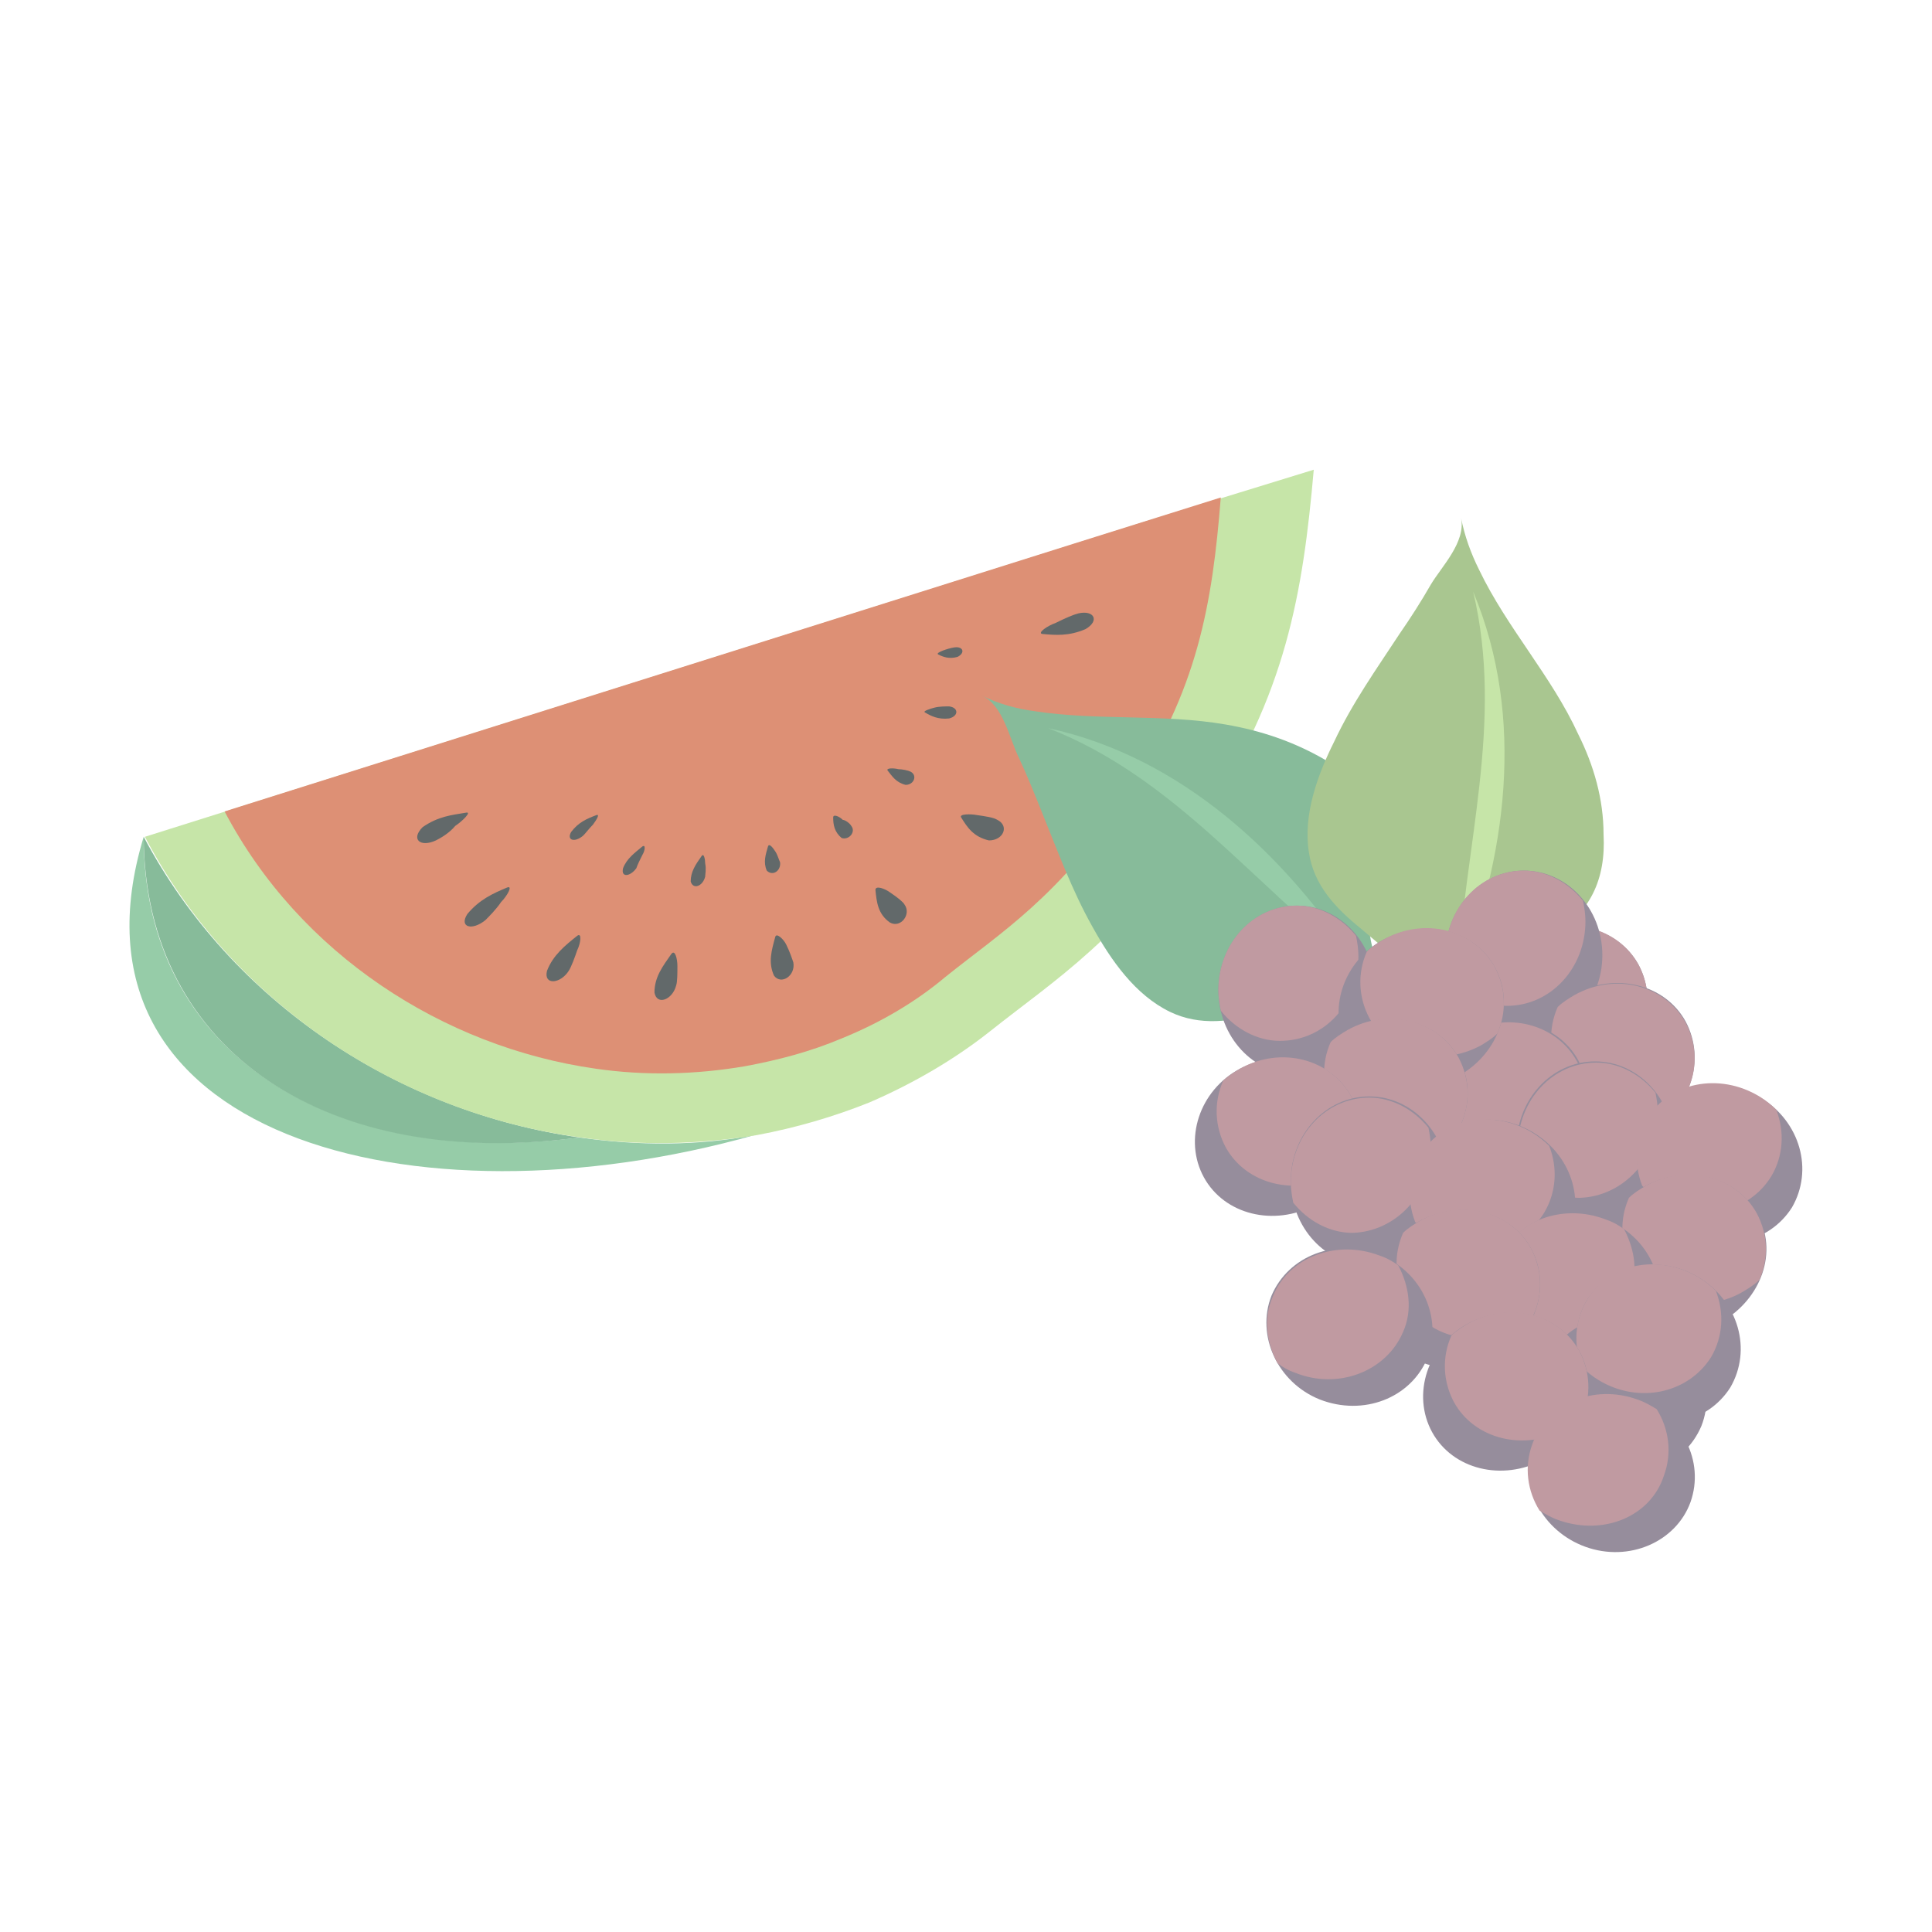 <svg version="1.1" id="Layer_1" xmlns="http://www.w3.org/2000/svg" xmlns:xlink="http://www.w3.org/1999/xlink" x="0px" y="0px"
   width="160px" height="160px" viewBox="-107 254 160 160">
<path fill="#96CCA8" d="M-59,348.2c-20.8,2.7-36.1-7.1-36.1-24.9C-102.6,348-72.9,356-44.5,348C-49.2,348.9-54.1,348.9-59,348.2z"/>
<path fill="#87BB9A" d="M-59,348.2c-14.9-2.1-28.8-11.1-36.1-24.9C-95,341.2-79.7,351-59,348.2z"/>
<path fill="#C6E5A8" d="M-12.5,297.3l-82.5,26c7.3,13.9,21.2,22.9,36.1,24.9c4.8,0.7,9.7,0.6,14.6-0.2c3.2-0.6,6.3-1.5,9.3-2.7
  c3.7-1.6,7.1-3.6,10-5.9c5.4-4.3,10.9-7.6,17.7-17.7c6.8-10.1,8.2-18.6,9.1-28.8L-12.5,297.3z"/>
<path fill="#DD9075" d="M-18,299l-70.4,22.2c6.2,11.8,18.1,19.5,30.7,21.3c4.1,0.6,8.3,0.5,12.4-0.2c2.7-0.5,5.4-1.2,8-2.3
  c3.2-1.3,6.1-3,8.6-5.1c4.6-3.7,9.3-6.5,15.1-15.1c5.8-8.6,7-15.8,7.7-24.6L-18,299z"/>
<path fill="#62696A" d="M-70.9,323.6c-1.3,0.6-2.1-0.1-1.1-1.1c1.3-0.9,2.4-1,3.6-1.2c0.5-0.1-0.3,0.7-0.9,1.1
  C-69.8,323-70.5,323.4-70.9,323.6z"/>
<path fill="#62696A" d="M-66.8,330.2c-1.1,0.9-2.2,0.6-1.5-0.5c1-1.2,2.1-1.7,3.3-2.2c0.5-0.2,0,0.7-0.5,1.2
  C-65.9,329.3-66.5,329.9-66.8,330.2z"/>
<path fill="#62696A" d="M-59.9,334.4c-0.7,1.1-2.1,1.2-1.8,0c0.5-1.3,1.5-2.1,2.5-2.9c0.4-0.3,0.3,0.6,0,1.2
  C-59.4,333.3-59.7,334.1-59.9,334.4z"/>
<path fill="#62696A" d="M-51,335.6c-0.3,1.2-1.6,1.7-1.8,0.6c0-1.3,0.7-2.2,1.4-3.2c0.3-0.4,0.5,0.4,0.5,1
  C-50.9,334.6-50.9,335.3-51,335.6z"/>
<path fill="#62696A" d="M-41.3,333.7c0.2,1.1-1,1.9-1.6,1.1c-0.5-1.1-0.2-2.1,0.1-3.2c0.1-0.4,0.7,0.2,0.9,0.6
  C-41.6,332.8-41.4,333.4-41.3,333.7z"/>
<path fill="#62696A" d="M-32.1,328.9c0.6,0.8-0.3,2-1.2,1.5c-1-0.7-1.1-1.7-1.2-2.7c0-0.4,0.8-0.1,1.2,0.2
  C-32.7,328.3-32.2,328.7-32.1,328.9z"/>
<path fill="#62696A" d="M-24.4,321.9c1,0.5,0.5,1.7-0.7,1.7c-1.3-0.3-1.8-1.1-2.3-1.9c-0.2-0.3,0.8-0.3,1.3-0.2
  C-25.4,321.6-24.7,321.7-24.4,321.9z"/>
<path fill="#62696A" d="M-19.4,313.5c1.2,0.1,1.3,1.3,0,1.6c-1.4,0.2-2.3-0.3-3.1-0.8c-0.3-0.2,0.7-0.5,1.3-0.6
  C-20.6,313.5-19.8,313.5-19.4,313.5z"/>
<path fill="#62696A" d="M-17.7,304.8c1.3-0.3,1.8,0.6,0.6,1.3c-1.4,0.6-2.5,0.5-3.6,0.4c-0.4-0.1,0.5-0.7,1.1-0.9
  C-18.8,305.2-18.1,304.9-17.7,304.8z"/>
<path fill="#62696A" d="M-58.7,323.2c-0.7,0.6-1.4,0.4-1-0.3c0.6-0.8,1.3-1.1,2.1-1.4c0.3-0.1,0,0.4-0.3,0.8
  C-58.2,322.6-58.5,323-58.7,323.2z"/>
<path fill="#62696A" d="M-54.3,325.9c-0.5,0.7-1.3,0.8-1.1,0c0.3-0.8,1-1.3,1.6-1.8c0.3-0.2,0.2,0.4,0,0.7
  C-54,325.2-54.2,325.6-54.3,325.9z"/>
<path fill="#62696A" d="M-48.6,326.6c-0.2,0.8-1,1.1-1.2,0.4c0-0.8,0.4-1.4,0.9-2.1c0.2-0.3,0.3,0.3,0.3,0.6
  C-48.5,326-48.6,326.4-48.6,326.6z"/>
<path fill="#62696A" d="M-42.4,325.4c0.1,0.7-0.6,1.2-1.1,0.7c-0.3-0.7-0.1-1.3,0.1-2c0.1-0.3,0.4,0.1,0.6,0.4
  C-42.6,324.8-42.5,325.2-42.4,325.4z"/>
<path fill="#62696A" d="M-36.5,322.4c0.4,0.5-0.2,1.2-0.8,1c-0.6-0.5-0.7-1.1-0.7-1.7c0-0.3,0.5-0.1,0.8,0.2
  C-37,321.9-36.6,322.2-36.5,322.4z"/>
<path fill="#62696A" d="M-31.6,317.9c0.6,0.3,0.3,1.1-0.4,1.1c-0.8-0.2-1.1-0.7-1.5-1.2c-0.1-0.2,0.5-0.2,0.9-0.1
  C-32.3,317.7-31.8,317.8-31.6,317.9z"/>
<path fill="#62696A" d="M-28.4,312.5c0.8,0.1,0.8,0.8,0,1c-0.9,0.1-1.5-0.2-2-0.5c-0.2-0.1,0.4-0.3,0.8-0.4
  C-29.2,312.5-28.7,312.5-28.4,312.5z"/>
<path fill="#62696A" d="M-27.8,307.6c0.6,0,0.7,0.5,0.1,0.8c-0.7,0.2-1.2,0-1.6-0.2c-0.2-0.1,0.3-0.3,0.6-0.4
  C-28.4,307.7-28,307.6-27.8,307.6z"/>
<path fill="#87BB9A" d="M-5.5,314c-5.2-0.9-10.6-0.3-15.8-1.1c-1.5-0.2-3-0.6-4.4-1.3c1.8,0.8,2.3,3.6,3.1,5.2
  c0.7,1.5,1.3,3,1.9,4.5c1.3,3.2,2.5,6.5,4.2,9.5c1.5,2.7,3.5,5.6,6.4,7c2.5,1.2,5.1,0.8,7.6,0.1c3.4-0.9,6.8-1.8,10.3-2.5
  c-0.7-1.5-1.4-3.1-1.4-4.8c-0.1-1.8,0.4-3.5,0.6-5.3c0.5-3.7-1.2-6.4-4.3-8.4C0.1,315.4-2.6,314.5-5.5,314z"/>
<path fill="#96CCA8" d="M5.3,333.8c-5.8-8.9-14.4-17.1-25.5-19.5C-9.7,318.4-3.2,327.3,5.3,333.8L5.3,333.8z"/>
<path fill="#A9C690" d="M23.7,314.8c-2.2-4.8-5.9-8.8-8.2-13.6c-0.7-1.4-1.2-2.8-1.5-4.3c0.4,2-1.6,4-2.5,5.5
  c-0.8,1.4-1.7,2.8-2.6,4.1c-1.9,2.9-3.9,5.7-5.4,8.9c-1.4,2.8-2.6,6.1-2.1,9.2c0.4,2.7,2.2,4.6,4.3,6.3c2.7,2.3,5.4,4.5,7.9,7
  c0.8-1.5,1.7-2.9,3.1-3.9c1.4-1.1,3.1-1.7,4.7-2.5c3.3-1.8,4.6-4.7,4.4-8.4C25.8,320.2,25,317.4,23.7,314.8z"/>
<path fill="#C6E5A8" d="M13.7,335.1c4-9.9,5.7-21.6,1.3-32.1C17.6,313.9,14.2,324.3,13.7,335.1L13.7,335.1z"/>
<path fill="#968D9C" d="M25.7,342.9c-3.4,1.8-7.5,0.8-9.2-2.3c-1.7-3.1-0.4-7.2,3-9s7.5-0.8,9.2,2.3
  C30.4,337.1,29.1,341.1,25.7,342.9z"/>
<path fill="#C09AA1" d="M27.5,340.4c0.5-0.3,1-0.6,1.4-1c0.8-1.8,0.7-3.8-0.2-5.5c-1.7-3.1-5.8-4.2-9.2-2.3c-0.5,0.3-1,0.6-1.4,1
  c-0.8,1.8-0.7,3.8,0.2,5.5C20,341.3,24.1,342.3,27.5,340.4z"/>
<ellipse fill="#968D9C" cx="19.2" cy="333.1" rx="6.5" ry="7"/>
<path fill="#C09AA1" d="M24.3,330.3c0-0.6-0.1-1.2-0.2-1.7c-1.2-1.5-3-2.5-4.9-2.5c-3.6,0-6.5,3.1-6.5,7c0,0.6,0.1,1.2,0.2,1.7
  c1.2,1.5,3,2.5,4.9,2.5C21.4,337.3,24.3,334.2,24.3,330.3z"/>
<path fill="#968D9C" d="M29.6,347.6c-3.4,1.8-7.5,0.8-9.2-2.3c-1.7-3.1-0.4-7.2,3-9s7.5-0.8,9.2,2.3C34.3,341.8,33,345.8,29.6,347.6
  z"/>
<path fill="#C09AA1" d="M31.4,345.2c0.5-0.3,1-0.6,1.4-1c0.8-1.8,0.7-3.8-0.2-5.5c-1.7-3.1-5.8-4.2-9.2-2.3c-0.5,0.3-1,0.6-1.4,1
  c-0.8,1.8-0.7,3.8,0.2,5.5C23.9,346,28,347,31.4,345.2z"/>
<path fill="#968D9C" d="M20.7,350.8c-3.4,1.8-7.5,0.8-9.2-2.3c-1.7-3.1-0.4-7.2,3-9s7.5-0.8,9.2,2.3C25.4,345,24,349,20.7,350.8z"/>
<path fill="#C09AA1" d="M22.4,348.4c0.5-0.3,1-0.6,1.4-1c0.8-1.8,0.7-3.8-0.2-5.5c-1.7-3.1-5.8-4.2-9.2-2.3c-0.5,0.3-1,0.6-1.4,1
  c-0.8,1.8-0.7,3.8,0.2,5.5C14.9,349.2,19.1,350.2,22.4,348.4z"/>
<ellipse fill="#968D9C" cx="25.1" cy="348.9" rx="6.5" ry="7"/>
<path fill="#C09AA1" d="M30.3,346.2c0-0.6-0.1-1.2-0.2-1.7c-1.2-1.5-3-2.5-4.9-2.5c-3.6,0-6.5,3.1-6.5,7c0,0.6,0.1,1.2,0.2,1.7
  c1.2,1.5,3,2.5,4.9,2.5C27.4,353.1,30.3,350,30.3,346.2z"/>
<path fill="#968D9C" d="M32.1,355.9c3.3,2,7.4,1.1,9.3-1.9c1.8-3.1,0.7-7.1-2.6-9.1c-3.3-2-7.4-1.1-9.3,1.9S28.8,353.9,32.1,355.9z"
  />
<path fill="#C09AA1" d="M30.4,353.3c-0.5-0.3-1-0.7-1.4-1.1c-0.7-1.8-0.6-3.8,0.4-5.5c1.8-3.1,6-3.9,9.3-1.9c0.5,0.3,1,0.7,1.4,1.1
  c0.7,1.8,0.6,3.8-0.4,5.5C37.8,354.5,33.7,355.3,30.4,353.3z"/>
<path fill="#968D9C" d="M35.5,363.5c-3.4,1.8-7.5,0.8-9.2-2.3c-1.7-3.1-0.4-7.2,3-9s7.5-0.8,9.2,2.3
  C40.3,357.6,38.9,361.6,35.5,363.5z"/>
<path fill="#C09AA1" d="M37.3,361c0.5-0.3,1-0.6,1.4-1c0.8-1.8,0.7-3.8-0.2-5.5c-1.7-3.1-5.8-4.2-9.2-2.3c-0.5,0.3-1,0.6-1.4,1
  c-0.8,1.8-0.7,3.8,0.2,5.5C29.8,361.8,34,362.9,37.3,361z"/>
<ellipse fill="#968D9C" cx="0.4" cy="336" rx="6.5" ry="7"/>
<path fill="#C09AA1" d="M5.5,333.2c0-0.6-0.1-1.2-0.2-1.7c-1.2-1.5-3-2.5-4.9-2.5c-3.6,0-6.5,3.1-6.5,7c0,0.6,0.1,1.2,0.2,1.7
  c1.2,1.5,3,2.5,4.9,2.5C2.7,340.2,5.5,337.1,5.5,333.2z"/>
<path fill="#968D9C" d="M13.8,343.1c-3.4,1.8-7.5,0.8-9.2-2.3c-1.7-3.1-0.4-7.2,3-9s7.5-0.8,9.2,2.3
  C18.5,337.2,17.2,341.2,13.8,343.1z"/>
<path fill="#C09AA1" d="M15.6,340.6c0.5-0.3,1-0.6,1.4-1c0.8-1.8,0.7-3.8-0.2-5.5c-1.7-3.1-5.8-4.2-9.2-2.3c-0.5,0.3-1,0.6-1.4,1
  c-0.8,1.8-0.7,3.8,0.2,5.5C8.1,341.4,12.2,342.4,15.6,340.6z"/>
<path fill="#968D9C" d="M10.8,350.6c-3.4,1.8-7.5,0.8-9.2-2.3c-1.7-3.1-0.4-7.2,3-9s7.5-0.8,9.2,2.3
  C15.5,344.7,14.2,348.7,10.8,350.6z"/>
<path fill="#C09AA1" d="M12.6,348.1c0.5-0.3,1-0.6,1.4-1c0.8-1.8,0.7-3.8-0.2-5.5c-1.7-3.1-5.8-4.2-9.2-2.3c-0.5,0.3-1,0.6-1.4,1
  c-0.8,1.8-0.7,3.8,0.2,5.5C5.1,348.9,9.3,349.9,12.6,348.1z"/>
<path fill="#968D9C" d="M1.9,353.8c-3.4,1.8-7.5,0.8-9.2-2.3c-1.7-3.1-0.4-7.2,3-9s7.5-0.8,9.2,2.3C6.6,347.9,5.3,351.9,1.9,353.8z"
  />
<path fill="#C09AA1" d="M3.7,351.3c0.5-0.3,1-0.6,1.4-1c0.8-1.8,0.7-3.8-0.2-5.5c-1.7-3.1-5.8-4.2-9.2-2.3c-0.5,0.3-1,0.6-1.4,1
  c-0.8,1.8-0.7,3.8,0.2,5.5C-3.8,352.1,0.3,353.1,3.7,351.3z"/>
<ellipse fill="#968D9C" cx="6.4" cy="351.8" rx="6.5" ry="7"/>
<path fill="#C09AA1" d="M11.5,349.1c0-0.6-0.1-1.2-0.2-1.7c-1.2-1.5-3-2.5-4.9-2.5c-3.6,0-6.5,3.1-6.5,7c0,0.6,0.1,1.2,0.2,1.7
  c1.2,1.5,3,2.5,4.9,2.5C8.6,356,11.5,352.9,11.5,349.1z"/>
<path fill="#968D9C" d="M13.3,358.8c3.3,2,7.4,1.1,9.3-1.9c1.8-3.1,0.7-7.1-2.6-9.1c-3.3-2-7.4-1.1-9.3,1.9
  C8.9,352.7,10,356.8,13.3,358.8z"/>
<path fill="#C09AA1" d="M11.6,356.3c-0.5-0.3-1-0.7-1.4-1.1c-0.7-1.8-0.6-3.8,0.4-5.5c1.8-3.1,6-3.9,9.3-1.9c0.5,0.3,1,0.7,1.4,1.1
  c0.7,1.8,0.6,3.8-0.4,5.5C19.1,357.4,14.9,358.2,11.6,356.3z"/>
<path fill="#968D9C" d="M21.1,367c3.6,1.4,7.5-0.1,8.9-3.4c1.3-3.3-0.4-7.2-4-8.6s-7.5,0.1-8.9,3.4C15.7,361.7,17.5,365.6,21.1,367z
  "/>
<path fill="#C09AA1" d="M19,364.7c-0.6-0.2-1.1-0.5-1.5-0.8c-0.9-1.7-1.2-3.7-0.4-5.5c1.3-3.3,5.3-4.8,8.9-3.4
  c0.6,0.2,1.1,0.5,1.5,0.8c0.9,1.7,1.2,3.7,0.4,5.5C26.5,364.7,22.6,366.2,19,364.7z"/>
<path fill="#968D9C" d="M16.8,366.4c-3.4,1.8-7.5,0.8-9.2-2.3c-1.7-3.1-0.4-7.2,3-9s7.5-0.8,9.2,2.3
  C21.5,360.5,20.2,364.6,16.8,366.4z"/>
<path fill="#C09AA1" d="M18.6,363.9c0.5-0.3,1-0.6,1.4-1c0.8-1.8,0.7-3.8-0.2-5.5c-1.7-3.1-5.8-4.2-9.2-2.3c-0.5,0.3-1,0.6-1.4,1
  c-0.8,1.8-0.7,3.8,0.2,5.5C11.1,364.7,15.2,365.8,18.6,363.9z"/>
<path fill="#968D9C" d="M25,375.5c3.6,1.5,7.5-0.1,8.9-3.4c1.3-3.3-0.4-7.2-4-8.6s-7.5,0.1-8.9,3.4C19.7,370.2,21.5,374,25,375.5z"
  />
<path fill="#968D9C" d="M2.3,369.9c3.6,1.4,7.5-0.1,8.9-3.4c1.3-3.3-0.4-7.2-4-8.6s-7.5,0.1-8.9,3.4C-3,364.6-1.2,368.5,2.3,369.9z"
  />
<path fill="#C09AA1" d="M0.3,367.7c-0.6-0.2-1.1-0.5-1.5-0.8c-0.9-1.7-1.2-3.7-0.4-5.5c1.3-3.3,5.3-4.8,8.9-3.4
  c0.6,0.2,1.1,0.5,1.5,0.8c0.9,1.7,1.2,3.7,0.4,5.5C7.8,367.6,3.8,369.1,0.3,367.7z"/>
<path fill="#968D9C" d="M27,370.8c3.3,2,7.4,1.1,9.3-1.9c1.8-3.1,0.7-7.1-2.6-9.1c-3.3-2-7.4-1.1-9.3,1.9
  C22.6,364.8,23.8,368.8,27,370.8z"/>
<path fill="#C09AA1" d="M25.4,368.3c-0.5-0.3-1-0.7-1.4-1.1c-0.7-1.8-0.6-3.8,0.4-5.5c1.8-3.1,6-3.9,9.3-1.9c0.5,0.3,1,0.7,1.4,1.1
  c0.7,1.8,0.6,3.8-0.4,5.5C32.8,369.4,28.7,370.3,25.4,368.3z"/>
<path fill="#968D9C" d="M20.8,374.9c-3.4,1.8-7.5,0.8-9.2-2.3c-1.7-3.1-0.4-7.2,3-9s7.5-0.8,9.2,2.3C25.5,369,24.2,373,20.8,374.9z"
  />
<path fill="#C09AA1" d="M22.6,372.4c0.5-0.3,1-0.6,1.4-1c0.8-1.8,0.7-3.8-0.2-5.5c-1.7-3.1-5.8-4.2-9.2-2.3c-0.5,0.3-1,0.6-1.4,1
  c-0.8,1.8-0.7,3.8,0.2,5.5C15.1,373.2,19.2,374.2,22.6,372.4z"/>
<path fill="#968D9C" d="M24.3,382.1c3.6,1.3,7.5-0.4,8.7-3.7c1.2-3.4-0.7-7.1-4.3-8.4c-3.6-1.3-7.5,0.4-8.7,3.7
  C18.7,377,20.7,380.8,24.3,382.1z"/>
<path fill="#C09AA1" d="M22.1,379.9c-0.6-0.2-1.1-0.5-1.6-0.8c-1-1.6-1.3-3.6-0.6-5.5c1.2-3.4,5.1-5,8.7-3.7
  c0.6,0.2,1.1,0.5,1.6,0.8c1,1.6,1.3,3.6,0.6,5.5C29.7,379.6,25.8,381.2,22.1,379.9z"/>
</svg>
